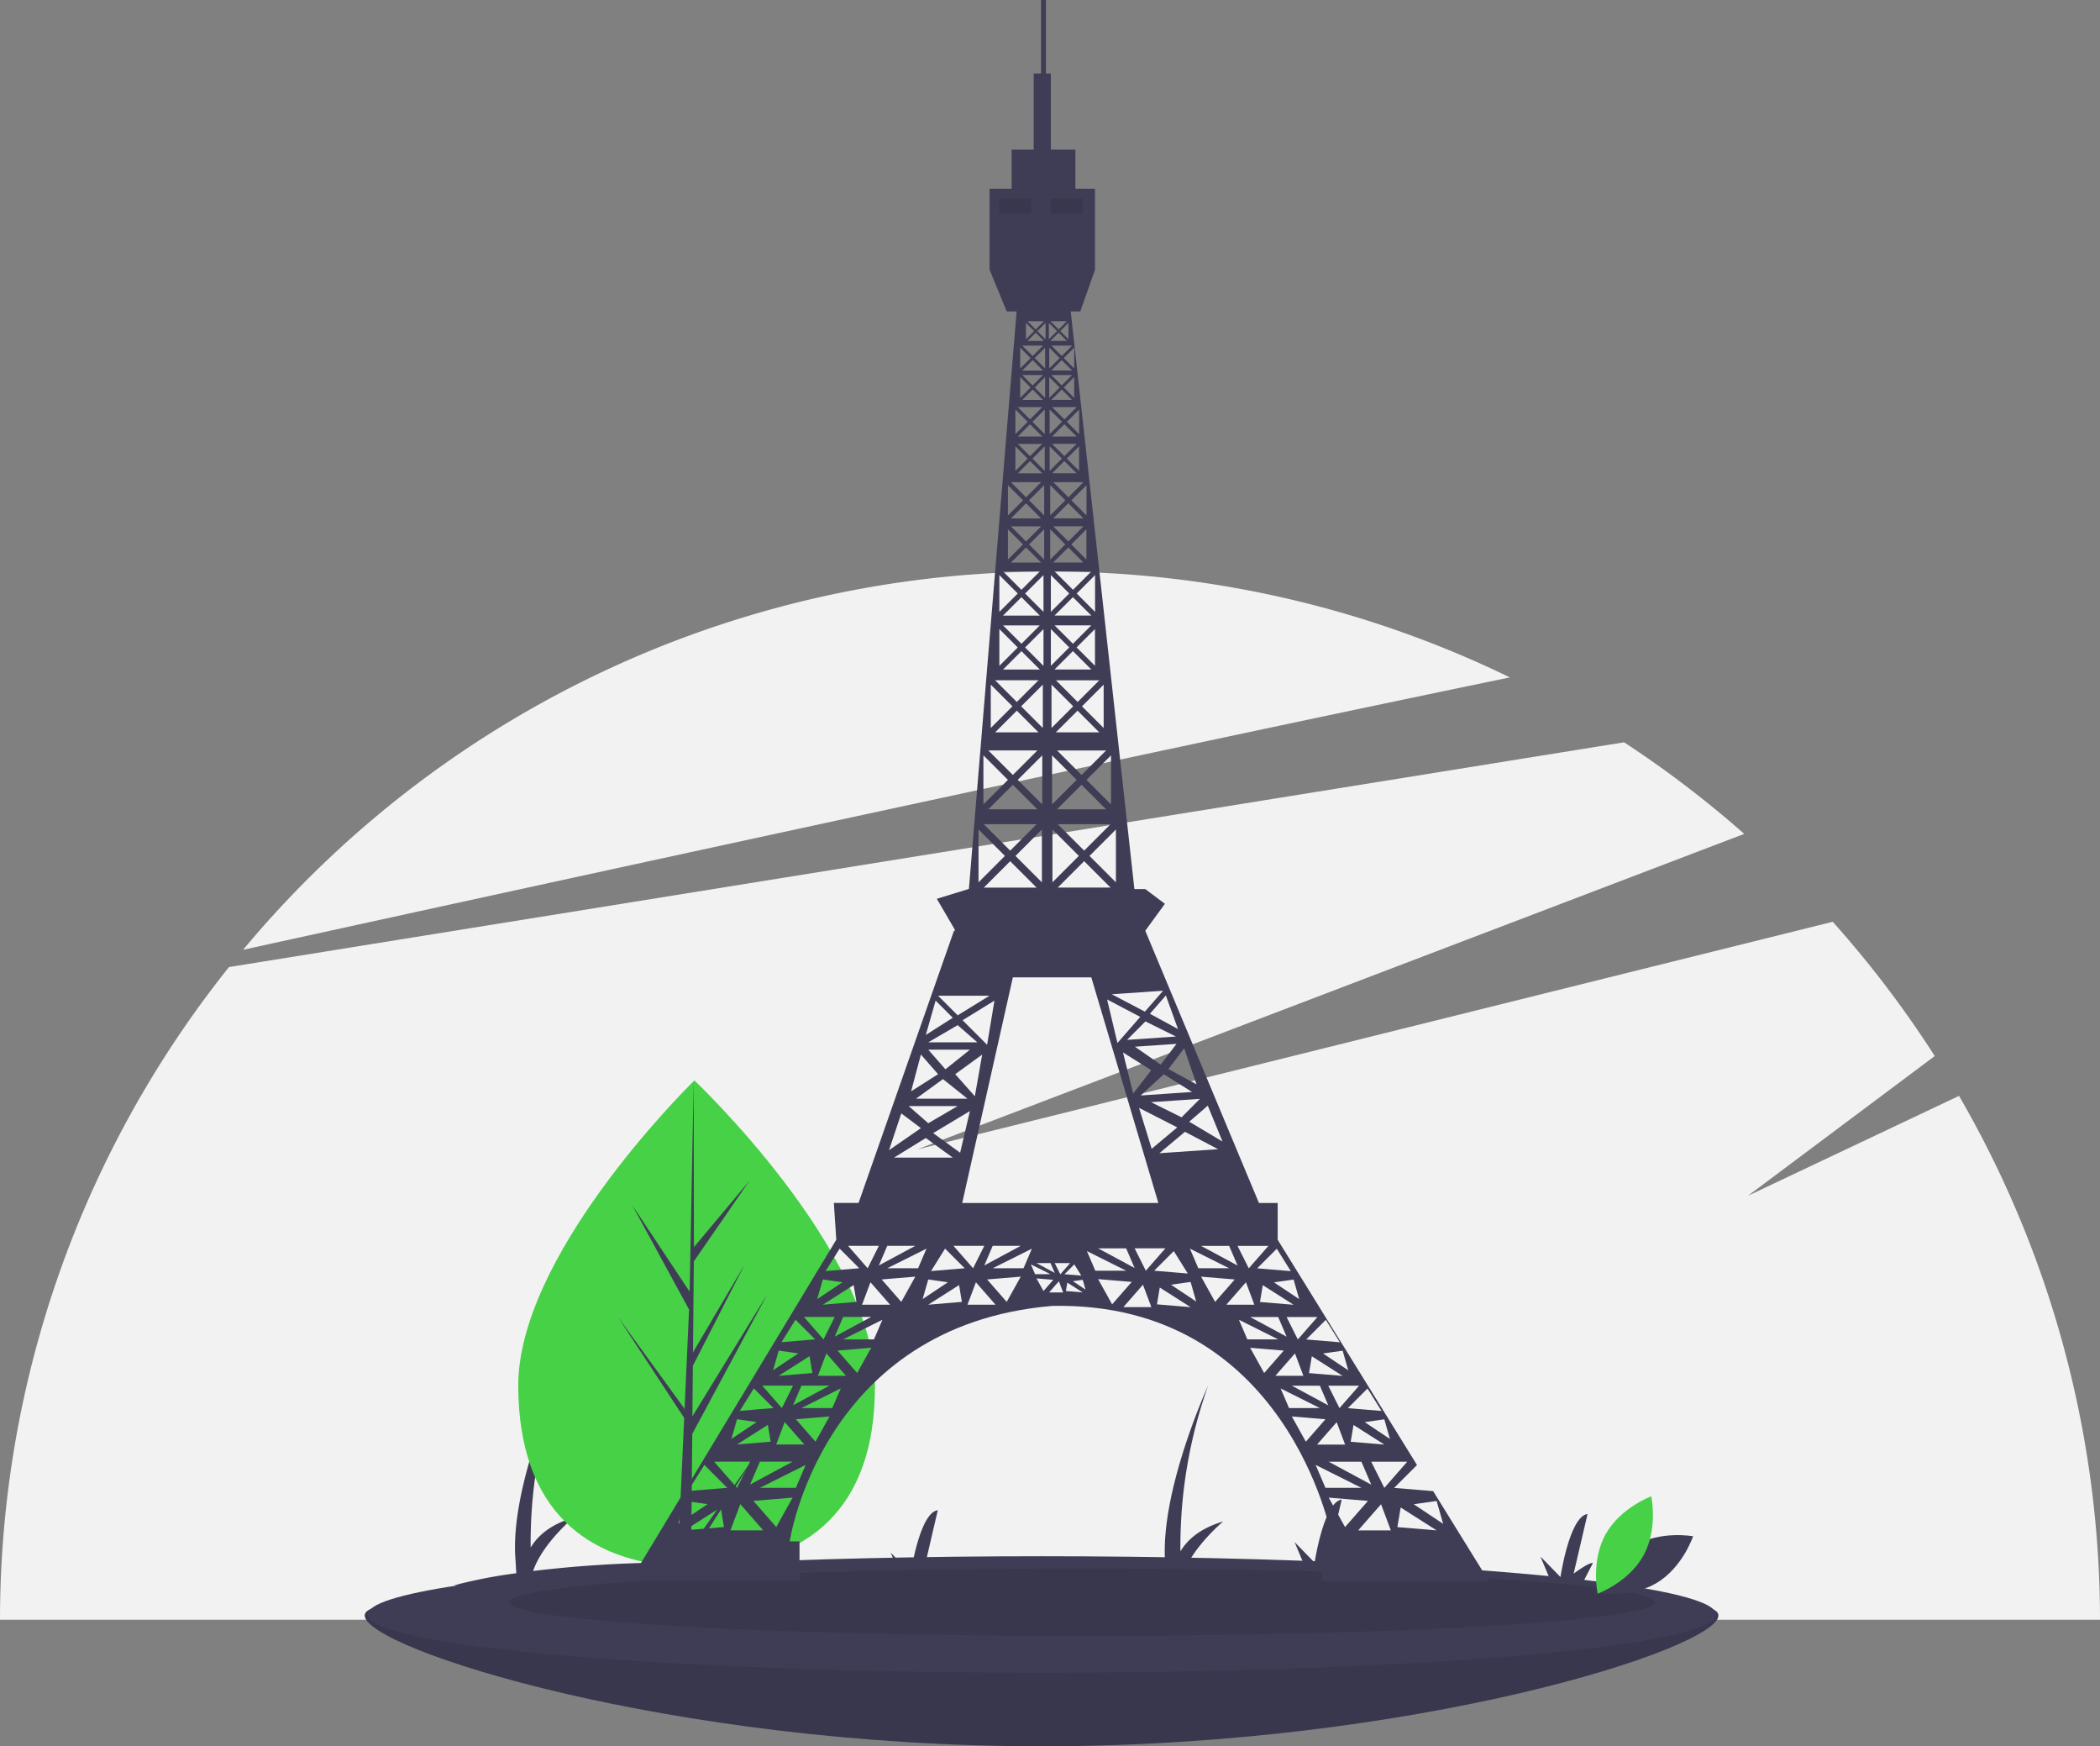 <svg xmlns="http://www.w3.org/2000/svg" width="342.647" height="284.855" viewBox="0 0 342.647 284.855">
  <rect x="0" y="0" width="342.647" height="284.855" fill="#808080" stroke="none"/>
  <g id="undraw_Eiffel_tower_3gw8" transform="translate(0)">
    <path id="Path_3025" data-name="Path 3025" d="M421.651,445.638l-34.448,16.3,30.486-22.8a172.031,172.031,0,0,0-16.645-21.9L251.656,454.372,386.6,402.9A172.006,172.006,0,0,0,367,387.962L139.368,424.627a170.6,170.6,0,0,0-37.362,106.463H444.654a170.5,170.5,0,0,0-23-85.452Z" transform="translate(-102.006 -266.877)" fill="#f2f2f2"/>
    <path id="Path_3026" data-name="Path 3026" d="M423.993,324.268A171.443,171.443,0,0,0,217.29,368.7C271.1,356.909,364.8,336.5,423.993,324.268Z" transform="translate(-177.629 -213.768)" fill="#f2f2f2"/>
    <path id="Path_3027" data-name="Path 3027" d="M717.131,727.363q-7.094-1.2-13.644-2.064l1.726-3.347c-.582-.2-3.14,1.715-3.14,1.715l2.266-9.716c-2.928.353-4.416,10.273-4.416,10.273l-3.271-3.354,1.584,3.771a302.03,302.03,0,0,0-34.616-2.179L665.1,719.6c-.582-.2-3.14,1.715-3.14,1.715l2.266-9.716c-2.928.353-4.416,10.273-4.416,10.273l-3.271-3.354,1.677,3.994a194.427,194.427,0,0,0-19.9,1.352c1.494-4.463,6.571-8.707,6.571-8.707-3.877,1.153-5.911,3.085-6.974,4.887A78.252,78.252,0,0,1,642.435,693s-8.014,17.439-6.991,29.145l.122,2.079a79.869,79.869,0,0,0-10.21,1.985Z" transform="translate(-445.309 -466.976)" fill="#3f3d56"/>
    <path id="Path_3028" data-name="Path 3028" d="M408.974,725.548q-7.094-1.2-13.644-2.064l1.726-3.347c-.582-.2-3.14,1.715-3.14,1.715l2.266-9.716c-2.928.353-4.416,10.273-4.416,10.273l-3.271-3.354,1.584,3.771a302.03,302.03,0,0,0-34.616-2.179l1.478-2.865c-.582-.2-3.14,1.715-3.14,1.715l2.266-9.716c-2.928.353-4.416,10.273-4.416,10.273l-3.271-3.354,1.677,3.994a194.461,194.461,0,0,0-19.9,1.352c1.494-4.463,6.571-8.707,6.571-8.707-3.877,1.153-5.911,3.085-6.974,4.887a78.251,78.251,0,0,1,4.523-27.037s-8.014,17.439-6.991,29.145l.122,2.079A79.869,79.869,0,0,0,317.2,724.4Z" transform="translate(-243.167 -465.786)" fill="#3f3d56"/>
    <path id="Path_3029" data-name="Path 3029" d="M495.869,798.326c0,5.32-49.443,21.33-110.433,21.33S275,803.646,275,798.326s49.443,2.064,110.433,2.064S495.869,793.006,495.869,798.326Z" transform="translate(-215.487 -534.801)" fill="#3f3d56"/>
    <path id="Path_3030" data-name="Path 3030" d="M495.869,798.326c0,5.32-49.443,21.33-110.433,21.33S275,803.646,275,798.326s49.443,2.064,110.433,2.064S495.869,793.006,495.869,798.326Z" transform="translate(-215.487 -534.801)" opacity="0.1"/>
    <ellipse id="Ellipse_1576" data-name="Ellipse 1576" cx="110" cy="9.5" rx="110" ry="9.5" transform="translate(60 253.855)" fill="#3f3d56"/>
    <ellipse id="Ellipse_1577" data-name="Ellipse 1577" cx="93.5" cy="5.5" rx="93.5" ry="5.5" transform="translate(83 255.855)" opacity="0.1"/>
    <path id="Path_3031" data-name="Path 3031" d="M405.992,597.861c.154,21.917-12.821,29.66-28.892,29.773q-.56,0-1.115,0-1.117-.016-2.212-.086c-14.512-.925-25.838-8.89-25.982-29.272-.149-21.093,26.623-47.9,28.631-49.885l0,0,.115-.113S405.838,575.946,405.992,597.861Z" transform="translate(-263.234 -372.035)" fill="#47d147"/>
    <path id="Path_3032" data-name="Path 3032" d="M407.031,624.289l10.538-14.946-10.554,16.578L407,627.63q-1.117-.016-2.212-.086l.992-21.934-.01-.17.019-.032.094-2.073L395.07,586.866,405.9,601.783l.03.439.75-16.572-9.277-17.032,9.37,14.119.66-34.352,0-.114v.113l.041,27.087,9.039-10.8L407.457,577.8l-.137,14.835,8.414-14.295L407.3,594.82l-.076,8.249,12.216-19.9L407.2,605.946Z" transform="translate(-294.248 -372.036)" fill="#3f3d56"/>
    <path id="Path_3033" data-name="Path 3033" d="M513.793,293.836H541l-9.036-14.6-6.366-.531,3.73-3.73-22.732-36.743v-6h-3.057l-18.546-44.406,3.2-4.4-3.2-2.4h-1.777L472.83,86.807h1.558l2.4-6.8V66.8h-3.2V60.4h-4V48h-.8V36h-.8V48h-1.2V60.4h-3.6v6.4h-3.6v13.2l2.8,6.8H464l-7.786,94.213h-.033l-5.2,1.6,2.8,4.8.2.4h-.2l-15.569,44.406h-4.033l.4,6-33.6,55.608h27.6v-6.4h-1.6s5.2-35.2,42.806-38.405c38.405-.8,45.606,37.605,45.606,37.605h-1.6Zm18.736-13,1.067,3.734-4.8-3.2Zm-5.867,1.067,5.867,3.734-6.4-.533Zm-6.934,3.734,3.734-4.267,1.6,4.267Zm-6.248-23.6,1.372,3.2-5.944-3.2Zm-1.772-2.057.457-2.743,5.029,3.2Zm8.554,14.459,1.6,3.734-6.934-3.734Zm-7.239-2.8,3.2-3.658,1.372,3.658Zm5.487-.457.457-2.743,5.029,3.2Zm5.487,7.525-2.134-4.267h5.867Zm.914-7.982-4.115-2.743,3.2-.457Zm-1.372-4.572-5.486-.457,3.2-3.2Zm-6.858-.457-1.829-3.658h5.029Zm1.429-6.172-4.115-2.743,3.2-.457Zm-1.372-4.572-5.486-.457,3.2-3.2Zm-6.858-.457-1.829-3.658h5.029Zm-6.172-6.115.457-2.743,5.029,3.2Zm4.343,5.658-5.944-3.2h4.572Zm2.057-6.115-4.115-2.743,3.2-.457Zm-1.372-4.572-5.486-.457,3.2-3.2Zm-3.658-4.115-3.2,3.658-1.829-3.658Zm-5.029,3.2-5.944-3.2h4.572Zm-44.929-10.2,8.266-36.805h12.8l10.942,36.805Zm28.126,10.6-5.944-3.2h4.572Zm-10.516-.8-1.6,1.829-.914-1.829Zm-2.515,1.6-2.972-1.6h2.286Zm-19.831-22.8,6-3.6-1.6,6.8Zm3.2,4h-9.6l5.2-3.2ZM468.31,97.178l-1.693,1.693-1.693-1.693Zm-3.385-.739,1.693-1.693,1.693,1.693Zm3.385,4.8h-3.385l1.693-1.693Zm-1.354-2.031,1.693-1.693V100.9Zm1.631,3.6v4l-2-2Zm-1.631-8.4,1.693-1.693V96.1Zm.431-4.4,1.333-1.334v2.667Zm1.067,1.6h-2.667l1.334-1.334Zm-1.334-1.867-1.334-1.334h2.667Zm-.267.267-1.334,1.334V88.674Zm1.457,2.37-1.693,1.693-1.693-1.693Zm-2.031,2.031L464.587,96.1V92.716Zm0,4.8-1.693,1.693V97.516Zm1.908,3.2-2,2-2-2Zm0,4.8h-4l2-2Zm.4,1.6v4l-2-2Zm-.4-.4-2,2-2-2Zm0,4.8h-4l2-2Zm.308,1.939v4.924l-2.462-2.462ZM468,120.566h-4.924l2.462-2.462Zm.492,1.785v4.924l-2.462-2.462Zm-.492-.492-2.462,2.462-2.462-2.462Zm0,5.909h-4.924l2.462-2.462Zm.385,2.046v6l-3-3Zm-.6,6.6h-6l3-3Zm.6,2.2v6l-3-3Zm-.6-.6-3,3-3-3Zm0,7.2h-6l3-3Zm.492,2.462v7.078l-3.539-3.539Zm-.708,7.786h-7.078l3.539-3.539Zm.615,3.754v8l-4-4Zm-.8,8.8h-8l4-4Zm.739,3.293v8.617l-4.308-4.308Zm-.862-.862-4.308,4.308-4.308-4.308Zm0,10.34h-8.617l4.308-4.308Zm-9.678,25.234h-8l4.8-2.8Zm-2.4-3.6,5.2-3.2-1.2,7.2Zm3.2,5.6-1.2,6.8-3.2-3.6Zm-2-.8-4,3.2-2.8-3.2Zm-.4,8h-8.4l4.4-3.2Zm2.743,24-1.829,3.658-3.2-3.658Zm1.372,0h4.572l-5.944,3.2Zm30.112-19.319-4.173,3.492-2.059-6.677Zm-7.193-5.525-1.659-6.7,4.608,2.894Zm5-3.147,4.608,2.894-8.382.571Zm-.508-1.569-4.209-2.921,6.785-.462Zm-5.488-4.037,3-3.011,4.98,2.468Zm-1.569.508-1.687-7.1,5.406,2.84Zm-9.742-25.349,4.308-4.308,4.308,4.308Zm-.862-.862v-8.617l4.308,4.308Zm.862-9.478h8.617l-4.308,4.308Zm-.123-2.431,4-4,4,4Zm-.8-.8v-8l4,4Zm-.092-12.463v-7.078l3.539,3.539Zm4.247-2.831,3.539,3.539H470.4Zm-2.923-52.715-1.693,1.693V97.516Zm-1.354-2.031h3.385l-1.693,1.693Zm-.277,11.632,2,2-2,2Zm.4-.4h4l-2,2Zm-.308,13.94,2.462,2.462-2.462,2.462Zm.492-.492H474.9l-2.462,2.462Zm-.385,16.756,3,3-3,3Zm.6-.6h6l-3,3Zm3,4.2,3,3h-6Zm.6-.6,3-3v6Zm-3.6-5.2,3-3,3,3Zm-.6-.6v-6l3,3Zm2.847-10.509,2.462,2.462h-4.923Zm.492-.492,2.462-2.462v4.924Zm-2.954-4.247,2.462-2.462,2.462,2.462Zm-.492-.492v-4.924l2.462,2.462Zm2.308-8.863,2,2h-4Zm.4-.4,2-2v4Zm-2.4-3.6,2-2,2,2Zm-.4-.4v-4l2,2Zm1.97-7.263,1.693,1.693h-3.385Zm.339-.339,1.693-1.693V100.9Zm-2.031-2.77,1.693-1.693,1.693,1.693Zm-.339-.338V92.716l1.693,1.693Zm1.8-6.093,1.334-1.334v2.667Zm1.067,1.6H469.52l1.334-1.334Zm-1.333-1.867-1.334-1.334h2.667Zm-.267.267-1.333,1.334V88.674Zm17.688,149.621-3.2,3.658-1.829-3.658Zm-.985-15.51,4.173-3.492,5.406,2.84Zm10.3-1.9-5.433-3.239,3.03-2.612Zm-6.685-3.956-4.98-2.468,7.983-.544Zm2.441-5.379-4.581-2.495L491.338,207Zm-3.02-9.017-4.581-2.495,2.6-2.984Zm-2.431-6.25-2.975,3.411-5.406-2.84Zm-7.7-17.684-4.308-4.308,4.308-4.308Zm-.8-12.709-4-4,4-4Zm-4.8-4.8-4-4h8Zm3.6-7.663-3.539-3.539,3.539-3.539Zm-4.247-4.247-3.539-3.539h7.078Zm2.847-14.694-3-3,3-3Zm-3.6-3.6-3-3h6Zm2.2-12.14-2.462-2.462,2.462-2.462Zm-2.954-2.954-2.462-2.462H474.9Zm1.754-10.309-2-2,2-2Zm-2.4-2.4-2-2h4Zm1.6-8.309L471.7,94.408l1.693-1.693Zm-2.031-2.031-1.693-1.693h3.385Zm-7.57,8.74,2,2-2,2Zm0,6,2,2-2,2ZM468,114.657l-2.462,2.462-2.462-2.462Zm-5.416.492,2.462,2.462-2.462,2.462Zm0,7.2,2.462,2.462-2.462,2.462Zm5.2,6.863-3,3-3-3Zm-6.6.6,3,3-3,3Zm0,8.8,3,3-3,3Zm6.385,8.355-3.539,3.539-3.539-3.539Zm-7.786.708,3.539,3.539-3.539,3.539Zm7.6,10.74-4,4-4-4Zm-8.8.8,4,4-4,4Zm-.8,12.094,4.308,4.308-4.308,4.308Zm1.8,27.111-5.2,3.2-3.2-3.2Zm-8.8.8,2.8,2.8-4.4,2.8Zm-2.4,8.8,2.8,3.2-4.4,2.8Zm6,8.4-4.8,2.8-3.2-2.8Zm-9.2,1.2,3.2,2.4-5.2,3.6Zm2.286,21.6-5.944,3.2,1.372-3.2Zm-5.944,0-1.829,3.658-3.2-3.658Zm-6.4.457,3.2,3.2-5.486.457Zm5.144,11.144-5.944,3.2,1.372-3.2Zm-7.887-2,5.029-3.2.457,2.743Zm0-4.115,3.2.457-4.115,2.743Zm1.943,6.115-1.829,3.658-3.2-3.658Zm-6.4.457,3.2,3.2-5.486.457Zm-.476,23.146-6.934,3.734,1.6-3.734Zm-9.068-2.8,5.029-3.2.457,2.743Zm6.4,0,1.372-3.658,3.2,3.658Zm8.687-9.6-5.944,3.2,1.372-3.2Zm-8.287-1.6,5.029-3.2.457,2.743Zm0-4.115,3.2.457-4.115,2.743Zm2.343,5.715-1.829,3.658-3.2-3.658Zm-6.4.457,3.2,3.2-5.486.457Zm-2.743,5.029,3.2.457-4.115,2.743Zm2.134,6.915L418.38,278.7l-3.734-4.267Zm-10.668,6.4,3.734.533-4.8,3.2Zm0,4.8,5.867-3.734.533,3.2Zm.533-6.4,2.667-4.267,3.734,3.734Zm6.934,6.4,1.6-4.267,3.734,4.267Zm7.468-.533-3.734-4.267,6.4-.533Zm3.2-6.4h-5.867l7.468-3.734Zm3.2-7.525-3.2-3.658,5.486-.457Zm2.743-5.487H428.9l6.4-3.2Zm-2.343-5.258,1.372-3.658,3.2,3.658Zm6.4-.457-3.2-3.658,5.487-.457Zm2.743-5.486H435.7l6.4-3.2Zm-1.943-5.658,1.372-3.658,3.2,3.658Zm6.4-.457-3.2-3.658,5.486-.457Zm-2.286-5.486,6.4-3.2-1.372,3.2Zm6.687,1.829,3.2.457-4.115,2.743Zm0,4.115,5.029-3.2.457,2.743Zm.457-5.486,2.286-3.658,3.2,3.2Zm5.944,5.486,1.372-3.658,3.2,3.658Zm6.4-.457-3.2-3.658,5.487-.457Zm-2.286-5.486,6.4-3.2-1.372,3.2Zm6.229-.629,3.2,1.6h-2.514Zm.914,2.286,2.743.229-1.6,1.829Zm2.057,2.286L470.9,245l.686,1.829Zm4.115-4.572,1.143,1.829-2.743-.229Zm-1.372,4.343.229-1.372,2.515,1.6Zm1.143-1.6,1.6-.229.457,1.6Zm2.286-4.915,6.4,3.2h-5.029Zm1.829,4.572,5.486.457-3.2,3.658Zm4.115,4.572,3.2-3.658,1.372,3.658Zm8.23-9.144,2.286,3.658-5.486-.457Zm-2.743,8.687.457-2.743,5.029,3.2Zm2.286-3.2,3.2-.457.914,3.2Zm3.086-5.887,6.4,3.2h-5.029Zm1.829,4.572,5.487.457-3.2,3.658Zm7.315.914,1.372,3.658H498.22Zm.229,9.316-1.372-3.2,6.4,3.2Zm.457,1.372,5.487.457-3.2,3.658Zm7.315.914,1.372,3.658h-4.572Zm-2.343,5.715,6.4,3.2H508.45Zm1.829,4.572,5.487.457-3.2,3.658Zm3.886,7.906,7.468,3.734h-5.868Zm2.134,5.334,6.4.533-3.734,4.267Z" transform="translate(-298.123 -36)" fill="#3f3d56"/>
    <rect id="Rectangle_314" data-name="Rectangle 314" width="5.201" height="2.4" transform="translate(163.063 32.405)" opacity="0.1"/>
    <rect id="Rectangle_315" data-name="Rectangle 315" width="5.201" height="2.4" transform="translate(171.464 32.405)" opacity="0.1"/>
    <path id="Path_3034" data-name="Path 3034" d="M865.623,765.617c-4.312,2.543-6.009,7.654-6.009,7.654s5.294.989,9.606-1.554,6.009-7.654,6.009-7.654S869.935,763.074,865.623,765.617Z" transform="translate(-598.975 -513.465)" fill="#3f3d56"/>
    <path id="Path_3035" data-name="Path 3035" d="M866.706,755.128c-2.415,4.385-7.474,6.232-7.474,6.232s-1.144-5.263,1.271-9.648,7.474-6.232,7.474-6.232S869.121,750.743,866.706,755.128Z" transform="translate(-598.548 -501.399)" fill="#47d147"/>
  </g>
</svg>
